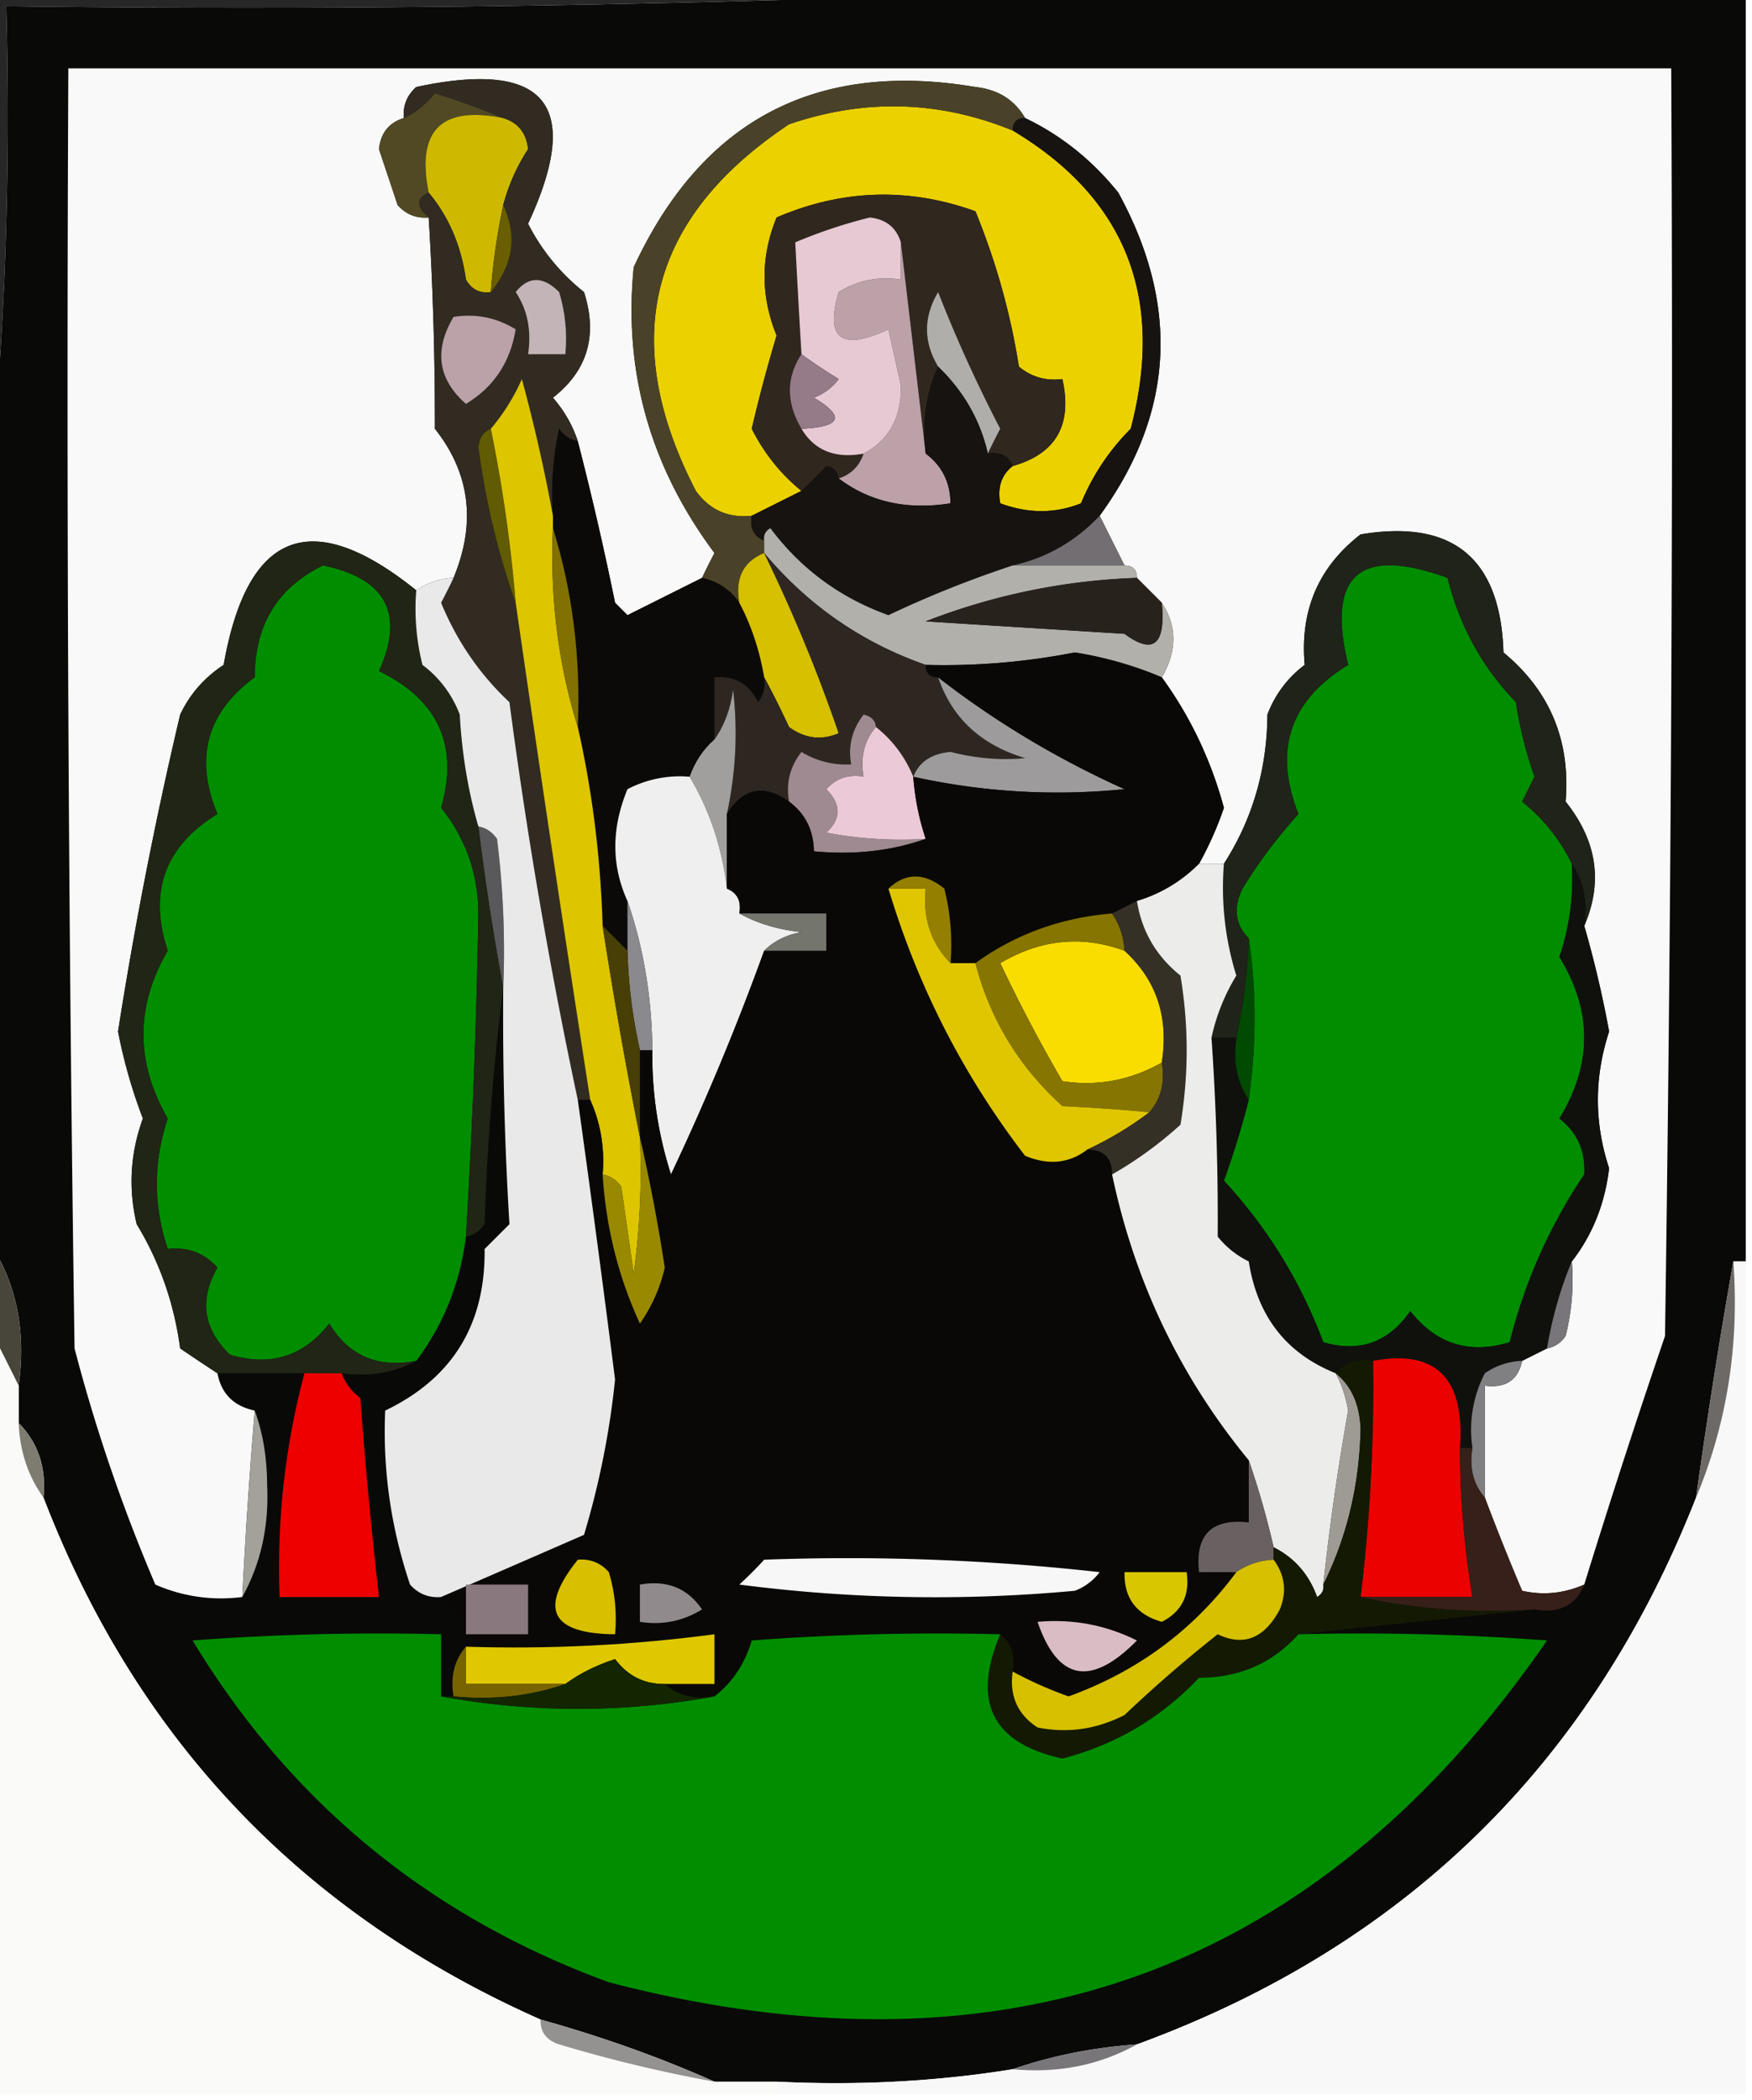 <svg xmlns="http://www.w3.org/2000/svg" width="141" height="169" style="shape-rendering:geometricPrecision;text-rendering:geometricPrecision;image-rendering:optimizeQuality;fill-rule:evenodd;clip-rule:evenodd"><path style="opacity:1" fill="#272727" d="M-.5-.5h78a1482.845 1482.845 0 0 1-77 1c.328 11.845-.005 23.512-1 35v-36z"/><path style="opacity:1" fill="#090908" d="M77.5-.5h63v102h-1a513.712 513.712 0 0 0-3 19c-8.431 21.432-23.431 36.099-45 44-3.54.253-6.873.919-10 2-6.145.99-12.478 1.323-19 1h-5c-4.355-1.942-9.022-3.609-14-5-19.174-8.505-32.507-22.505-40-42 .24-2.398-.426-4.398-2-6v-3c.58-4.149-.086-7.816-2-11v-65C.495 24.012.828 12.345.5.5c25.839.331 51.505-.002 77-1z"/><path style="opacity:1" fill="#f9f9f9" d="M127.5 127.5c-1.637.718-3.303.884-5 .5a194.525 194.525 0 0 1-3-7.5v-9c1.679.215 2.679-.452 3-2l2-1c.617-.111 1.117-.444 1.5-1 .495-1.973.662-3.973.5-6 1.661-2.133 2.661-4.633 3-7.5-1.204-3.655-1.204-7.322 0-11a86.927 86.927 0 0 0-2-8.5c1.522-3.514 1.022-6.847-1.5-10 .403-4.908-1.263-8.908-5-12-.24-7.576-4.073-10.743-11.5-9.5-3.389 2.619-4.889 6.119-4.5 10.5a8.902 8.902 0 0 0-3 4c-.031 4.414-1.198 8.414-3.5 12h-2a27.605 27.605 0 0 0 2-4.5c-1.045-3.854-2.712-7.354-5-10.5 1.242-2.111 1.242-4.111 0-6l-2-2c0-.667-.333-1-1-1l-2-4c5.985-8.222 6.485-16.889 1.5-26-2.106-2.618-4.606-4.618-7.5-6-.847-1.466-2.18-2.3-4-2.5C65.657 4.84 56.49 9.672 51 21.5c-.833 8.403 1.334 16.07 6.5 23-.363.684-.696 1.35-1 2l-6 3-1-1a262.109 262.109 0 0 0-3-13c-.404-1.256-1.07-2.423-2-3.5 2.787-2.176 3.62-5.009 2.5-8.5a16.605 16.605 0 0 1-4.5-5.5c4.441-9.566 1.441-13.233-9-11-.752.67-1.086 1.504-1 2.5-1.195.366-1.861 1.199-2 2.5l1.5 4.5c.67.752 1.504 1.086 2.5 1 .34 5.486.507 11.153.5 17 2.832 3.58 3.332 7.58 1.5 12a5.728 5.728 0 0 0-3 1c-8.435-6.788-13.601-4.788-15.5 6-1.556 1.02-2.722 2.353-3.5 4a339.066 339.066 0 0 0-5 25.5 41.904 41.904 0 0 0 2 7c-1.017 2.787-1.184 5.62-.5 8.5 1.849 3.04 3.016 6.374 3.5 10 1.018.693 2.018 1.359 3 2 .31 1.644 1.31 2.644 3 3-.416 4.993-.75 9.993-1 15a13.115 13.115 0 0 1-7-1 134.94 134.94 0 0 1-6.5-19c-.5-34.332-.667-68.665-.5-103h129c.167 34.002 0 68.002-.5 102a701.266 701.266 0 0 0-6.5 20z"/><path style="opacity:1" fill="#514924" d="M40.5 9.5c-5-1-7 1-6 6-1.006.438-1.006 1.104 0 2-.996.086-1.83-.248-2.5-1L30.5 12c.139-1.301.805-2.134 2-2.5.958-.453 1.792-1.12 2.5-2a61.29 61.29 0 0 1 5.5 2z"/><path style="opacity:1" fill="#ecd100" d="M81.5 10.5c9.1 5.439 12.267 13.439 9.5 24a18.338 18.338 0 0 0-4 6c-2.081.833-4.248.833-6.5 0-.237-1.291.096-2.291 1-3 3.487-.983 4.82-3.317 4-7-1.322.17-2.489-.163-3.5-1A55.694 55.694 0 0 0 78.5 17c-5.383-1.938-10.716-1.771-16 .5-1.29 3.152-1.29 6.319 0 9.5a124.215 124.215 0 0 0-2 7.5c1 1.98 2.333 3.646 4 5l-4 2c-1.89.203-3.39-.463-4.5-2-6.277-12.155-3.777-21.988 7.5-29.5 6.082-2.082 12.082-1.915 18 .5z"/><path style="opacity:1" fill="#494228" d="M82.5 9.5c-.667 0-1 .333-1 1-5.918-2.415-11.918-2.582-18-.5-11.277 7.512-13.777 17.345-7.5 29.5 1.11 1.537 2.61 2.203 4.5 2-.172.992.162 1.658 1 2v1c-1.676.683-2.343 2.017-2 4-.722-1.051-1.722-1.718-3-2 .304-.65.637-1.316 1-2-5.166-6.93-7.333-14.597-6.5-23C56.49 9.672 65.657 4.84 78.5 7c1.82.2 3.153 1.034 4 2.5z"/><path style="opacity:1" fill="#30271f" d="M81.5 37.5c-.342-.838-1.008-1.172-2-1 .304-.65.637-1.316 1-2a112.504 112.504 0 0 1-5-11c-1.194 2.016-1.194 4.016 0 6-.968 2.107-1.302 4.44-1 7l-2-17c-.366-1.195-1.199-1.861-2.5-2a40.19 40.19 0 0 0-6 2c.152 2.947.319 5.947.5 9-1.242 1.889-1.242 3.889 0 6 1.052 1.756 2.719 2.423 5 2-.333 1-1 1.667-2 2-.06-.543-.393-.876-1-1a30.943 30.943 0 0 1-2 2c-1.667-1.354-3-3.02-4-5a124.215 124.215 0 0 1 2-7.5c-1.29-3.181-1.29-6.348 0-9.5 5.284-2.271 10.617-2.438 16-.5A55.694 55.694 0 0 1 82 29.5c1.011.837 2.178 1.17 3.5 1 .82 3.683-.513 6.017-4 7z"/><path style="opacity:1" fill="#ceb900" d="M40.5 9.5c1.195.366 1.861 1.199 2 2.5a15.416 15.416 0 0 0-2 4.5 51.639 51.639 0 0 0-1 7c-.876.13-1.543-.203-2-1-.388-2.738-1.388-5.072-3-7-1-5 1-7 6-6z"/><path style="opacity:1" fill="#312b22" d="M46.5 35.5c-.617-.11-1.117-.444-1.5-1a24.939 24.939 0 0 0-.5 7 132.675 132.675 0 0 0-2.5-11 16.569 16.569 0 0 1-2.5 4c-.597.235-.93.735-1 1.5.592 4.39 1.592 8.556 3 12.5 1.929 13.366 3.929 26.7 6 40h-1a411.15 411.15 0 0 1-5.5-32c-2.386-2.23-4.22-4.898-5.5-8 .363-.684.696-1.35 1-2 1.832-4.42 1.332-8.42-1.5-12 .007-5.847-.16-11.514-.5-17-1.006-.896-1.006-1.562 0-2 1.612 1.928 2.612 4.262 3 7 .457.797 1.124 1.13 2 1 1.812-2.213 2.145-4.547 1-7a15.416 15.416 0 0 1 2-4.5c-.139-1.301-.805-2.134-2-2.5a61.29 61.29 0 0 0-5.5-2c-.708.88-1.542 1.547-2.5 2-.086-.996.248-1.83 1-2.5 10.441-2.233 13.441 1.434 9 11a16.605 16.605 0 0 0 4.5 5.5c1.12 3.491.287 6.324-2.5 8.5.93 1.077 1.596 2.244 2 3.5z"/><path style="opacity:1" fill="#695e00" d="M40.5 16.5c1.145 2.453.812 4.787-1 7a51.639 51.639 0 0 1 1-7z"/><path style="opacity:1" fill="#bca1a9" d="m72.5 19.5 2 17c1.306.967 1.973 2.3 2 4-3.512.554-6.512-.112-9-2 1-.333 1.667-1 2-2 2.056-1.093 3.056-2.926 3-5.5l-1-4.5c-3.792 1.768-5.126.768-4-3 1.545-.952 3.212-1.285 5-1v-3z"/><path style="opacity:1" fill="#c2b4b7" d="M41.5 23.5c1.042-1.291 2.208-1.291 3.5 0 .493 1.634.66 3.3.5 5h-3c.285-1.915-.049-3.581-1-5z"/><path style="opacity:1" fill="#e7c9d4" d="M72.5 19.5v3c-1.788-.285-3.455.048-5 1-1.126 3.768.208 4.768 4 3l1 4.5c.056 2.574-.944 4.407-3 5.5-2.281.423-3.948-.244-5-2 3.218-.15 3.552-.984 1-2.5a4.452 4.452 0 0 0 2-1.5 44.293 44.293 0 0 1-3-2c-.181-3.053-.348-6.053-.5-9a40.19 40.19 0 0 1 6-2c1.301.139 2.134.805 2.5 2z"/><path style="opacity:1" fill="#b0aeaa" d="M79.5 36.5c-.603-2.675-1.936-5.008-4-7-1.194-1.984-1.194-3.984 0-6a112.504 112.504 0 0 0 5 11c-.363.684-.696 1.35-1 2z"/><path style="opacity:1" fill="#baa2a8" d="M36.5 25.5c1.788-.285 3.455.048 5 1-.429 2.647-1.762 4.647-4 6-2.26-1.983-2.594-4.317-1-7z"/><path style="opacity:1" fill="#957a88" d="M64.5 28.5a44.293 44.293 0 0 0 3 2 4.452 4.452 0 0 1-2 1.5c2.552 1.516 2.218 2.35-1 2.5-1.242-2.111-1.242-4.111 0-6z"/><path style="opacity:1" fill="#615b03" d="M39.5 34.5c.945 4.614 1.611 9.28 2 14-1.408-3.944-2.408-8.11-3-12.5.07-.765.403-1.265 1-1.5z"/><path style="opacity:1" fill="#0c0a08" d="M46.5 35.5a262.109 262.109 0 0 1 3 13l1 1 6-3c1.278.282 2.278.949 3 2 .958 1.802 1.625 3.802 2 6a2.428 2.428 0 0 1-.5 2c-.71-1.473-1.876-2.14-3.5-2v5c-.901.79-1.568 1.79-2 3a9.106 9.106 0 0 0-5 1c-1.303 3.145-1.303 6.145 0 9v4l-2-2c-.169-5.534-.835-10.867-2-16 .245-5.584-.422-10.917-2-16v-1c-.163-2.357.003-4.69.5-7 .383.556.883.89 1.5 1z"/><path style="opacity:1" fill="#161310" d="M81.5 10.5c0-.667.333-1 1-1 2.894 1.382 5.394 3.382 7.5 6 4.985 9.111 4.485 17.778-1.5 26-1.949 2.063-4.282 3.396-7 4a86.646 86.646 0 0 0-10 4c-3.894-1.4-7.06-3.734-9.5-7-.399.228-.565.562-.5 1-.838-.342-1.172-1.008-1-2l4-2a30.943 30.943 0 0 0 2-2c.607.124.94.457 1 1 2.488 1.888 5.488 2.554 9 2-.027-1.7-.694-3.033-2-4-.302-2.56.032-4.893 1-7 2.064 1.992 3.397 4.325 4 7 .992-.172 1.658.162 2 1-.904.709-1.237 1.709-1 3 2.252.833 4.419.833 6.5 0a18.338 18.338 0 0 1 4-6c2.767-10.561-.4-18.561-9.5-24z"/><path style="opacity:1" fill="#726e72" d="m88.5 41.5 2 4h-9c2.718-.604 5.051-1.937 7-4z"/><path style="opacity:1" fill="#008d00" d="M126.5 69.5a19.522 19.522 0 0 1-1 7.5c2.662 4.315 2.662 8.648 0 13 1.444 1.126 2.11 2.626 2 4.5a42.548 42.548 0 0 0-6 13.5c-3.242.986-5.908.152-8-2.5-1.76 2.521-4.093 3.354-7 2.5-1.833-4.88-4.499-9.213-8-13a72.503 72.503 0 0 0 2-6.5c.624-4.518.624-8.852 0-13-1.098-1.1-1.265-2.434-.5-4a39.407 39.407 0 0 1 4.5-6c-2.035-5.126-.702-9.126 4-12-1.755-7.242.912-9.576 8-7 .955 3.858 2.789 7.191 5.5 10a32.444 32.444 0 0 0 1.5 6l-1 2a14.554 14.554 0 0 1 4 5z"/><path style="opacity:1" fill="#008e00" d="M37.5 99.5c-.471 3.742-1.804 7.075-4 10-3.096.593-5.43-.407-7-3-2.092 2.652-4.758 3.486-8 2.5-2.148-2.075-2.482-4.408-1-7-1.063-1.188-2.397-1.688-4-1.5-1.169-3.507-1.169-7.007 0-10.5-2.608-4.523-2.608-9.023 0-13.5-1.566-4.745-.232-8.412 4-11-1.865-4.497-.865-8.164 3-11 .008-4.221 1.841-7.221 5.5-9 5.078 1.054 6.578 3.887 4.5 8.5 4.767 2.315 6.434 5.981 5 11 1.981 2.467 2.981 5.3 3 8.5a616.774 616.774 0 0 1-1 26z"/><path style="opacity:1" fill="#ddc500" d="M44.5 41.5v1c-.245 5.584.422 10.917 2 16 1.165 5.133 1.831 10.466 2 16 .9 5.815 1.9 11.482 3 17a60.94 60.94 0 0 1-.5 11l-1-7c-.383-.556-.883-.89-1.5-1 .175-2.12-.159-4.12-1-6a3615.632 3615.632 0 0 1-6-40 117.954 117.954 0 0 0-2-14 16.569 16.569 0 0 0 2.5-4 132.675 132.675 0 0 1 2.5 11z"/><path style="opacity:1" fill="#d6c000" d="M61.5 44.5a125.966 125.966 0 0 1 6 14.5c-1.399.595-2.732.428-4-.5a70.679 70.679 0 0 0-2-4c-.375-2.198-1.042-4.198-2-6-.343-1.983.324-3.317 2-4z"/><path style="opacity:1" fill="#b2b0aa" d="M81.5 45.5h9c.667 0 1 .333 1 1a51.568 51.568 0 0 0-17 3.5l16 1c2.32 1.714 3.32.88 3-2.5 1.242 1.889 1.242 3.889 0 6a29.89 29.89 0 0 0-7-2 54.842 54.842 0 0 1-12 1c-5.133-1.793-9.467-4.793-13-9v-1c-.065-.438.101-.772.5-1 2.44 3.266 5.606 5.6 9.5 7a86.646 86.646 0 0 1 10-4z"/><path style="opacity:1" fill="#28221d" d="m91.5 46.5 2 2c.32 3.38-.68 4.214-3 2.5l-16-1a51.568 51.568 0 0 1 17-3.5z"/><path style="opacity:1" fill="#827101" d="M44.5 42.5c1.578 5.083 2.245 10.416 2 16-1.578-5.083-2.245-10.416-2-16z"/><path style="opacity:1" fill="#2e2721" d="M61.5 44.5c3.533 4.207 7.867 7.207 13 9 0 .667.333 1 1 1 1.114 3.275 3.447 5.442 7 6.5-1.976.188-3.976.021-6-.5-1.53.14-2.53.806-3 2a9.818 9.818 0 0 0-3-4c-.06-.543-.393-.876-1-1-.929 1.189-1.262 2.522-1 4a6.845 6.845 0 0 1-4-1c-.929 1.189-1.262 2.522-1 4-2.018-1.433-3.685-1.1-5 1 .72-3.318.888-6.65.5-10-.21 1.558-.71 2.892-1.5 4v-5c1.624-.14 2.79.527 3.5 2a2.428 2.428 0 0 0 .5-2 70.679 70.679 0 0 1 2 4c1.268.928 2.601 1.095 4 .5a125.966 125.966 0 0 0-6-14.5z"/><path style="opacity:1" fill="#a19f9d" d="M58.5 65.5v6c-.39-3.297-1.39-6.297-3-9 .432-1.21 1.099-2.21 2-3 .79-1.108 1.29-2.442 1.5-4 .388 3.35.22 6.682-.5 10z"/><path style="opacity:1" fill="#9e8a90" d="M70.5 58.5c-.934 1.068-1.268 2.401-1 4-1.175-.219-2.175.114-3 1 1.211 1.22 1.211 2.387 0 3.5 2.646.497 5.313.664 8 .5-2.787.977-5.787 1.31-9 1-.027-1.7-.694-3.033-2-4-.262-1.478.071-2.811 1-4a6.845 6.845 0 0 0 4 1c-.262-1.478.071-2.811 1-4 .607.124.94.457 1 1z"/><path style="opacity:1" fill="#9d9b9b" d="M75.5 54.5c4.55 3.541 9.55 6.541 15 9a53.575 53.575 0 0 1-17-1c.47-1.194 1.47-1.86 3-2 2.024.521 4.024.688 6 .5-3.553-1.058-5.886-3.225-7-6.5z"/><path style="opacity:1" fill="#ecc9d6" d="M70.5 58.5a9.818 9.818 0 0 1 3 4 20.677 20.677 0 0 0 1 5 32.437 32.437 0 0 1-8-.5c1.211-1.113 1.211-2.28 0-3.5.825-.886 1.825-1.219 3-1-.268-1.599.066-2.932 1-4z"/><path style="opacity:1" fill="#efefef" d="M55.5 62.5c1.61 2.703 2.61 5.703 3 9 .838.342 1.172 1.008 1 2 1.452.802 3.118 1.302 5 1.5-1.237.232-2.237.732-3 1.5a205.607 205.607 0 0 1-7.5 18 31.29 31.29 0 0 1-1.5-10c-.039-4.233-.705-8.233-2-12-1.303-2.855-1.303-5.855 0-9a9.106 9.106 0 0 1 5-1z"/><path style="opacity:1" fill="#090806" d="M93.5 54.5c2.288 3.146 3.955 6.646 5 10.5a27.605 27.605 0 0 1-2 4.5 11.741 11.741 0 0 1-5 3l-2 1c-4.13.345-7.797 1.678-11 4h-2a18.436 18.436 0 0 0-.5-6c-1.615-1.3-3.115-1.3-4.5 0 2.366 7.874 6.032 15.04 11 21.5 1.887.78 3.554.613 5-.5 1.333 0 2 .667 2 2 1.814 8.625 5.48 16.291 11 23v5c-3-.333-4.333 1-4 4h3c-3.44 4.65-7.94 7.983-13.5 10a31.535 31.535 0 0 1-4.5-2c.237-1.291-.096-2.291-1-3-6.675-.166-13.342 0-20 .5-.553 1.878-1.553 3.378-3 4.5-1.599.268-2.932-.066-4-1h4v-4c-6.623.88-13.29 1.213-20 1v-1h5v-4h-5v3l-2-2c3.704-1.605 7.538-3.272 11.5-5a67.02 67.02 0 0 0 2.5-12.5 1830.333 1830.333 0 0 0-3-22.5h1c.841 1.88 1.175 3.88 1 6 .267 4.246 1.267 8.246 3 12a12.794 12.794 0 0 0 2-4.5 145.012 145.012 0 0 0-2-10.5v-7h1a31.29 31.29 0 0 0 1.5 10 205.607 205.607 0 0 0 7.5-18h5v-3h-7c.172-.992-.162-1.658-1-2v-6c1.315-2.1 2.982-2.433 5-1 1.306.967 1.973 2.3 2 4 3.213.31 6.213-.023 9-1a20.677 20.677 0 0 1-1-5 53.575 53.575 0 0 0 17 1c-5.45-2.459-10.45-5.459-15-9-.667 0-1-.333-1-1a54.842 54.842 0 0 0 12-1 29.89 29.89 0 0 1 7 2z"/><path style="opacity:1" fill="#1f2319" d="M127.5 74.5c.284-1.915-.049-3.581-1-5a14.554 14.554 0 0 0-4-5l1-2a32.444 32.444 0 0 1-1.5-6c-2.711-2.809-4.545-6.142-5.5-10-7.088-2.576-9.755-.242-8 7-4.702 2.874-6.035 6.874-4 12a39.407 39.407 0 0 0-4.5 6c-.765 1.566-.598 2.9.5 4a41.541 41.541 0 0 1-1 8h-2a16.066 16.066 0 0 1 2-5 23.843 23.843 0 0 1-1-9c2.302-3.586 3.469-7.586 3.5-12a8.902 8.902 0 0 1 3-4c-.389-4.381 1.111-7.881 4.5-10.5 7.427-1.243 11.26 1.924 11.5 9.5 3.737 3.092 5.403 7.092 5 12 2.522 3.153 3.022 6.486 1.5 10z"/><path style="opacity:1" fill="#59585a" d="M38.5 66.5c.617.11 1.117.444 1.5 1 .499 3.986.666 7.986.5 12a212.062 212.062 0 0 1-2-13z"/><path style="opacity:1" fill="#947f00" d="M71.5 71.5c1.385-1.3 2.885-1.3 4.5 0 .496 1.973.662 3.973.5 6-1.574-1.602-2.24-3.602-2-6h-3z"/><path style="opacity:1" fill="#8a898d" d="M50.5 72.5c1.295 3.767 1.961 7.767 2 12h-1a41.58 41.58 0 0 1-1-8v-4z"/><path style="opacity:1" fill="#74756c" d="M59.5 73.5h7v3h-5c.763-.768 1.763-1.268 3-1.5-1.882-.198-3.548-.698-5-1.5z"/><path style="opacity:1" fill="#f9dd00" d="M90.5 76.5c2.575 2.345 3.575 5.345 3 9-2.512 1.428-5.178 1.928-8 1.5a128.494 128.494 0 0 1-5-9.5c3.248-1.923 6.581-2.256 10-1z"/><path style="opacity:1" fill="#877501" d="M89.5 73.5c.61.891.943 1.891 1 3-3.419-1.256-6.752-.923-10 1a128.494 128.494 0 0 0 5 9.5c2.822.428 5.488-.072 8-1.5.268 1.599-.066 2.932-1 4a143.912 143.912 0 0 0-7-.5c-3.488-3.144-5.821-6.978-7-11.5 3.203-2.322 6.87-3.655 11-4z"/><path style="opacity:1" fill="#202516" d="M33.5 47.5a18.436 18.436 0 0 0 .5 6 8.905 8.905 0 0 1 3 4c.18 3.195.68 6.195 1.5 9 .55 4.473 1.217 8.807 2 13a202.858 202.858 0 0 0-1.5 19c-.383.556-.883.89-1.5 1 .515-8.628.848-17.294 1-26-.019-3.2-1.019-6.033-3-8.5 1.434-5.019-.233-8.685-5-11 2.078-4.613.578-7.446-4.5-8.5-3.659 1.779-5.492 4.779-5.5 9-3.865 2.836-4.865 6.503-3 11-4.232 2.588-5.566 6.255-4 11-2.608 4.477-2.608 8.977 0 13.5-1.169 3.493-1.169 6.993 0 10.5 1.603-.188 2.937.312 4 1.5-1.482 2.592-1.148 4.925 1 7 3.242.986 5.908.152 8-2.5 1.57 2.593 3.904 3.593 7 3-1.765.961-3.765 1.295-6 1h-10a184.223 184.223 0 0 1-3-2c-.484-3.626-1.651-6.96-3.5-10-.684-2.88-.517-5.713.5-8.5a41.904 41.904 0 0 1-2-7 339.066 339.066 0 0 1 5-25.5c.778-1.647 1.944-2.98 3.5-4 1.899-10.788 7.065-12.788 15.5-6z"/><path style="opacity:1" fill="#473f05" d="m48.5 74.5 2 2a41.58 41.58 0 0 0 1 8v7a397.64 397.64 0 0 1-3-17z"/><path style="opacity:1" fill="#e0c600" d="M71.5 71.5h3c-.24 2.398.426 4.398 2 6h2c1.179 4.522 3.512 8.356 7 11.5 2.563.126 4.896.293 7 .5a27.185 27.185 0 0 1-5 3c-1.446 1.113-3.113 1.28-5 .5-4.968-6.46-8.634-13.626-11-21.5z"/><path style="opacity:1" fill="#004b02" d="M100.5 75.5c.624 4.148.624 8.482 0 13-.951-1.419-1.284-3.085-1-5a41.541 41.541 0 0 0 1-8z"/><path style="opacity:1" fill="#e9e9e9" d="M36.5 46.5c-.304.65-.637 1.316-1 2 1.28 3.102 3.114 5.77 5.5 8a411.15 411.15 0 0 0 5.5 32 1830.333 1830.333 0 0 1 3 22.5 67.02 67.02 0 0 1-2.5 12.5 5299.274 5299.274 0 0 1-11.5 5c-.996.086-1.83-.248-2.5-1-1.541-4.575-2.208-9.242-2-14 5.41-2.593 8.077-6.927 8-13l2-2a274.225 274.225 0 0 1-.5-19 72.444 72.444 0 0 0-.5-12c-.383-.556-.883-.89-1.5-1-.82-2.805-1.32-5.805-1.5-9a8.905 8.905 0 0 0-3-4 18.436 18.436 0 0 1-.5-6 5.728 5.728 0 0 1 3-1z"/><path style="opacity:1" fill="#10110d" d="M126.5 69.5c.951 1.419 1.284 3.085 1 5a86.927 86.927 0 0 1 2 8.5c-1.204 3.678-1.204 7.345 0 11-.339 2.867-1.339 5.367-3 7.5-.907 2.157-1.573 4.49-2 7l-2 1a5.576 5.576 0 0 0-3 1 9.86 9.86 0 0 0-1 6h-1c.4-5.606-1.934-7.94-7-7-1.291-.237-2.291.096-3 1-3.982-1.592-6.315-4.592-7-9a7.253 7.253 0 0 1-2.5-2 211.37 211.37 0 0 0-.5-16h2c-.284 1.915.049 3.581 1 5a72.503 72.503 0 0 1-2 6.5c3.501 3.787 6.167 8.12 8 13 2.907.854 5.24.021 7-2.5 2.092 2.652 4.758 3.486 8 2.5a42.548 42.548 0 0 1 6-13.5c.11-1.874-.556-3.374-2-4.5 2.662-4.352 2.662-8.685 0-13a19.522 19.522 0 0 0 1-7.5z"/><path style="opacity:1" fill="#353026" d="M91.5 72.5c.386 2.437 1.553 4.437 3.5 6 .667 4 .667 8 0 12a31.168 31.168 0 0 1-5.5 4c0-1.333-.667-2-2-2a27.185 27.185 0 0 0 5-3c.934-1.068 1.268-2.401 1-4 .575-3.655-.425-6.655-3-9a5.728 5.728 0 0 0-1-3l2-1z"/><path style="opacity:1" fill="#ececeb" d="M96.5 69.5h2a23.843 23.843 0 0 0 1 9 16.066 16.066 0 0 0-2 5c.367 5.27.534 10.604.5 16a7.253 7.253 0 0 0 2.5 2c.685 4.408 3.018 7.408 7 9 .482.916.815 1.916 1 3a201.862 201.862 0 0 0-2 14c.065.438-.101.772-.5 1-.66-1.824-1.827-3.157-3.5-4a67.898 67.898 0 0 0-2-7c-5.52-6.709-9.186-14.375-11-23a31.168 31.168 0 0 0 5.5-4c.667-4 .667-8 0-12-1.947-1.563-3.114-3.563-3.5-6a11.741 11.741 0 0 0 5-3z"/><path style="opacity:1" fill="#79767b" d="M126.5 101.5a18.453 18.453 0 0 1-.5 6c-.383.556-.883.889-1.5 1 .427-2.51 1.093-4.843 2-7z"/><path style="opacity:1" fill="#48453b" d="M-.5 100.5c1.914 3.184 2.58 6.851 2 11l-2-4v-7z"/><path style="opacity:1" fill="#998900" d="M51.5 91.5a145.012 145.012 0 0 1 2 10.5 12.794 12.794 0 0 1-2 4.5c-1.733-3.754-2.733-7.754-3-12 .617.11 1.117.444 1.5 1l1 7a60.94 60.94 0 0 0 .5-11z"/><path style="opacity:1" fill="#eb0100" d="M117.5 116.5a73.314 73.314 0 0 0 1 12h-9a141.304 141.304 0 0 0 1-19c5.066-.94 7.4 1.394 7 7z"/><path style="opacity:1" fill="#807f82" d="M122.5 109.5c-.321 1.548-1.321 2.215-3 2v9c-.934-1.068-1.268-2.401-1-4a9.86 9.86 0 0 1 1-6 5.576 5.576 0 0 1 3-1z"/><path style="opacity:1" fill="#f8f8f8" d="M139.5 101.5h1v67h-78v-1c6.522.323 12.855-.01 19-1 3.66.341 6.993-.325 10-2 21.569-7.901 36.569-22.568 45-44 2.49-5.963 3.49-12.296 3-19z"/><path style="opacity:1" fill="#fafaf9" d="m-.5 107.5 2 4v3c.095 2.286.762 4.286 2 6 7.493 19.495 20.826 33.495 40 42-.03.997.47 1.664 1.5 2a113.667 113.667 0 0 0 12.5 3h5v1h-63v-61z"/><path style="opacity:1" fill="#e00" d="M24.5 110.5h3c.283.789.783 1.456 1.5 2 .39 5.354.89 10.688 1.5 16h-8c-.23-6.145.436-12.145 2-18z"/><path style="opacity:1" fill="#6c6967" d="M139.5 101.5c.49 6.704-.51 13.037-3 19a513.712 513.712 0 0 1 3-19z"/><path style="opacity:1" fill="#9e9b95" d="M107.5 110.5c1.265 1.014 1.931 2.514 2 4.5-.105 4.524-1.105 8.69-3 12.5.502-4.683 1.169-9.35 2-14a10.014 10.014 0 0 0-1-3z"/><path style="opacity:1" fill="#7e7b70" d="M1.5 114.5c1.574 1.602 2.24 3.602 2 6-1.238-1.714-1.905-3.714-2-6z"/><path style="opacity:1" fill="#a2a19a" d="M20.5 113.5c.662 1.804.995 3.804 1 6 .157 3.314-.51 6.314-2 9 .25-5.007.584-10.007 1-15z"/><path style="opacity:1" fill="#696161" d="M100.5 117.5a67.898 67.898 0 0 1 2 7v1a5.727 5.727 0 0 0-3 1h-3c-.333-3 1-4.333 4-4v-5z"/><path style="opacity:1" fill="#f7f7f7" d="M61.5 125.5c9.025-.332 18.025.002 27 1a4.458 4.458 0 0 1-2 1.5c-9.019.832-18.019.665-27-.5a31.12 31.12 0 0 0 2-2z"/><path style="opacity:1" fill="#141904" d="M107.5 110.5c.709-.904 1.709-1.237 3-1 .093 6.363-.24 12.696-1 19 4.47.986 9.137 1.319 14 1l-19 2c-2.084 2.33-4.751 3.497-8 3.5-3.06 3.232-6.726 5.399-11 6.5-5.64-1.227-7.307-4.56-5-10 .904.709 1.237 1.709 1 3-.273 1.951.393 3.451 2 4.5 2.413.484 4.746.15 7-1a109.252 109.252 0 0 1 7.5-6.5c2.091 1 3.757.333 5-2 .579-1.428.412-2.762-.5-4v-1c1.673.843 2.84 2.176 3.5 4 .399-.228.565-.562.5-1 1.895-3.81 2.895-7.976 3-12.5-.069-1.986-.735-3.486-2-4.5z"/><path style="opacity:1" fill="#d8c600" d="M90.5 126.5h5c.278 1.846-.389 3.18-2 4-2.05-.577-3.05-1.91-3-4z"/><path style="opacity:1" fill="#d6c000" d="M102.5 125.5c.912 1.238 1.079 2.572.5 4-1.243 2.333-2.909 3-5 2a109.252 109.252 0 0 0-7.5 6.5c-2.254 1.15-4.587 1.484-7 1-1.607-1.049-2.273-2.549-2-4.5a31.535 31.535 0 0 0 4.5 2c5.56-2.017 10.06-5.35 13.5-10a5.727 5.727 0 0 1 3-1z"/><path style="opacity:1" fill="#d8bf00" d="M46.5 125.5c.996-.086 1.83.248 2.5 1 .493 1.634.66 3.301.5 5-5.17-.042-6.17-2.042-3-6z"/><path style="opacity:1" fill="#372019" d="M117.5 116.5h1c-.268 1.599.066 2.932 1 4a194.525 194.525 0 0 0 3 7.5c1.697.384 3.363.218 5-.5-.683 1.676-2.017 2.343-4 2-4.863.319-9.53-.014-14-1h9a73.314 73.314 0 0 1-1-12z"/><path style="opacity:1" fill="#918a8d" d="M51.5 127.5c2.165-.384 3.831.283 5 2-1.545.952-3.212 1.285-5 1v-3z"/><path style="opacity:1" fill="#8a787f" d="M37.5 131.5v-4h5v4h-5z"/><path style="opacity:1" fill="#008e00" d="M35.5 136.5a61.015 61.015 0 0 0 22 0c1.447-1.122 2.447-2.622 3-4.5 6.658-.5 13.325-.666 20-.5-2.307 5.44-.64 8.773 5 10 4.274-1.101 7.94-3.268 11-6.5 3.249-.003 5.916-1.17 8-3.5 6.675-.166 13.342 0 20 .5-18.376 26.662-43.543 35.829-75.5 27.5-14.438-5.287-25.605-14.453-33.5-27.5 6.658-.5 13.325-.666 20-.5v5z"/><path style="opacity:1" fill="#dfc800" d="M53.5 135.5c-1.643.02-2.976-.647-4-2-1.526.494-2.859 1.161-4 2h-8v-3c6.71.213 13.377-.12 20-1v4h-4z"/><path style="opacity:1" fill="#dabcc5" d="M83.5 130.5c2.82-.252 5.487.248 8 1.5-3.7 3.753-6.367 3.253-8-1.5z"/><path style="opacity:1" fill="#776400" d="M37.5 132.5v3h8c-2.787.977-5.787 1.31-9 1-.268-1.599.066-2.932 1-4z"/><path style="opacity:1" fill="#142502" d="M53.5 135.5c1.068.934 2.401 1.268 4 1a61.015 61.015 0 0 1-22 0h1c3.213.31 6.213-.023 9-1 1.141-.839 2.474-1.506 4-2 1.024 1.353 2.357 2.02 4 2z"/><path style="opacity:1" fill="#949191" d="M43.5 162.5c4.978 1.391 9.645 3.058 14 5a113.667 113.667 0 0 1-12.5-3c-1.03-.336-1.53-1.003-1.5-2z"/><path style="opacity:1" fill="#787678" d="M91.5 164.5c-3.007 1.675-6.34 2.341-10 2 3.127-1.081 6.46-1.747 10-2z"/></svg>